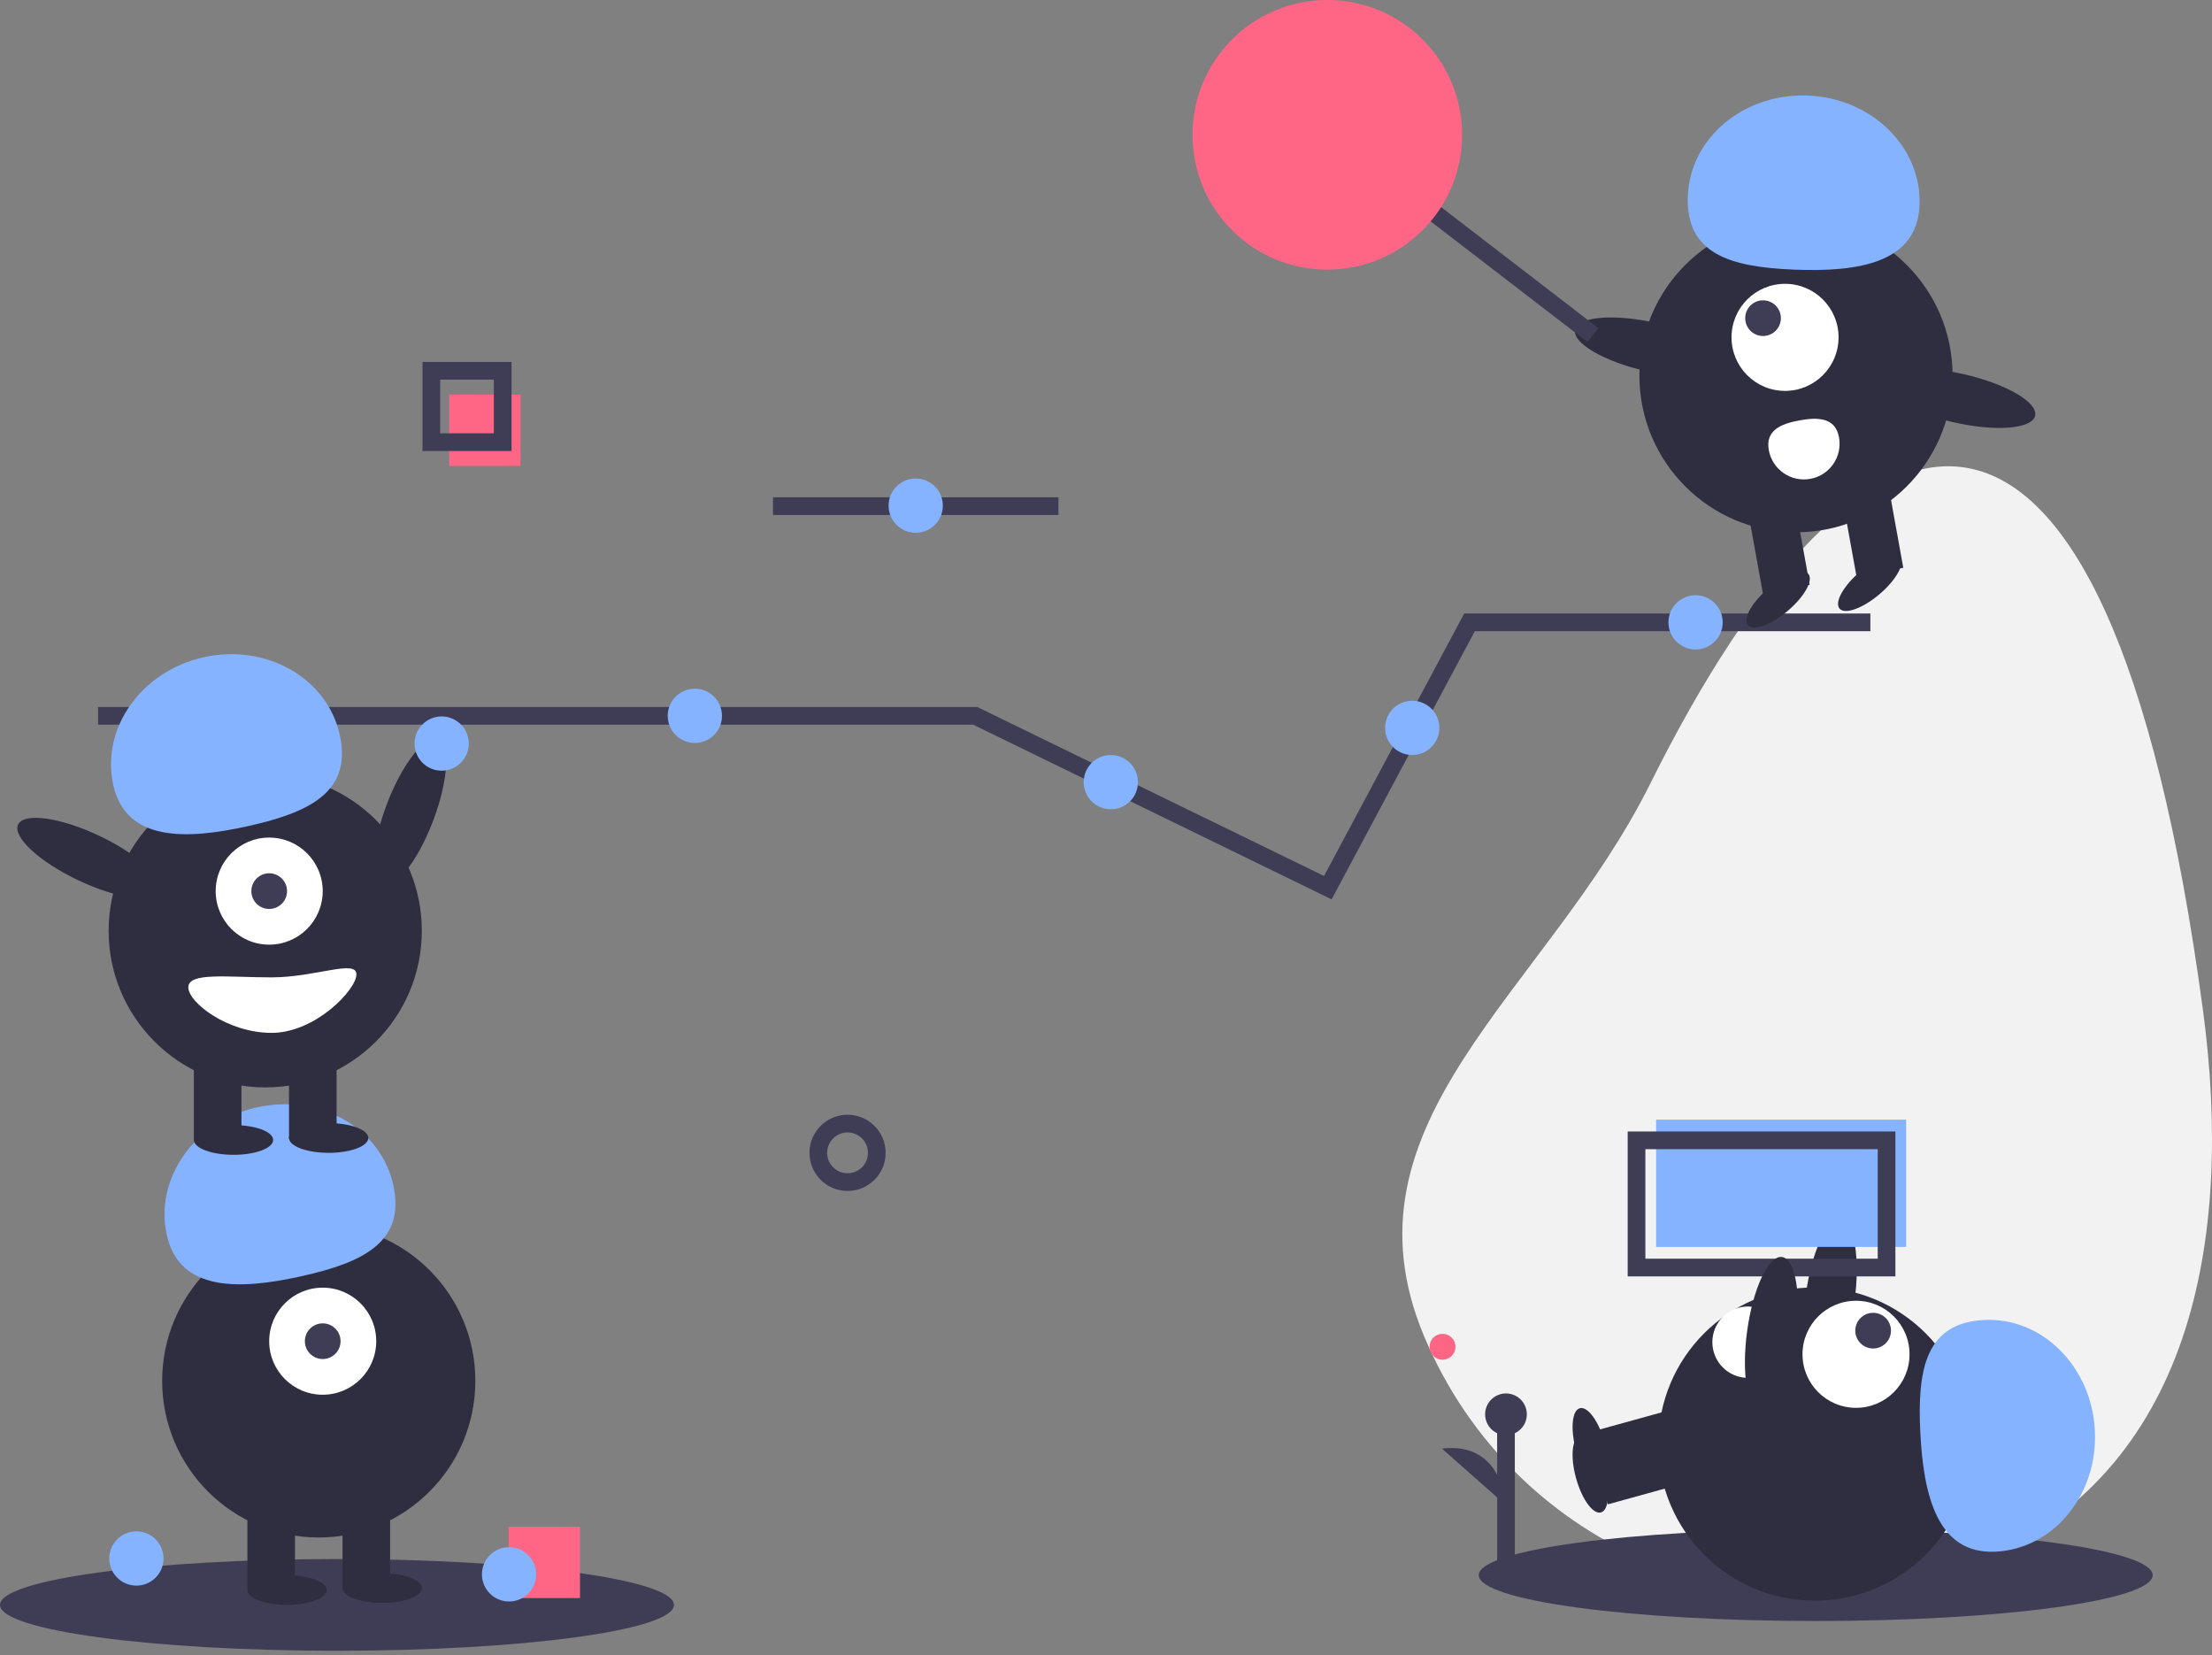 <svg width="250" height="187" viewBox="0 0 250 187" fill="none" xmlns="http://www.w3.org/2000/svg">
<rect x="0" y="0" width="250" height="187" fill="#808080" stroke="none"/>
<g clip-path="url(#clip0)">
<path d="M87.363 57.191H119.623" stroke="#3F3D56" stroke-width="2" stroke-miterlimit="10"/>
<path d="M48.93 92.796C50.675 88.23 50.928 84.085 49.495 83.538C48.061 82.99 45.485 86.247 43.74 90.812C41.995 95.377 41.743 99.522 43.176 100.07C44.609 100.618 47.185 97.361 48.93 92.796Z" fill="#2F2E41"/>
<path d="M248.974 114.098C252.484 140.218 247.705 166.366 223.397 176.548C199.089 186.73 171.129 175.279 160.947 150.971C150.765 126.663 174.789 112.118 186.525 88.521C210.356 40.602 238.075 32.984 248.974 114.098Z" fill="#F2F2F2"/>
<path d="M205.213 183.16C226.247 183.16 243.298 180.84 243.298 177.979C243.298 175.117 226.247 172.798 205.213 172.798C184.179 172.798 167.128 175.117 167.128 177.979C167.128 180.84 184.179 183.16 205.213 183.16Z" fill="#3F3D56"/>
<path d="M180.298 164.792L181.731 169.975L191.016 167.408L189.583 162.226L180.298 164.792Z" fill="#2F2E41"/>
<path d="M180.938 170.891C181.833 170.644 182.023 168.51 181.364 166.125C180.704 163.74 179.445 162.007 178.55 162.254C177.656 162.501 177.465 164.635 178.125 167.02C178.784 169.405 180.044 171.138 180.938 170.891Z" fill="#2F2E41"/>
<path d="M209.605 146.968C210.262 142.125 209.561 138.032 208.041 137.826C206.521 137.62 204.756 141.379 204.1 146.222C203.443 151.065 204.144 155.158 205.664 155.364C207.184 155.57 208.949 151.811 209.605 146.968Z" fill="#2F2E41"/>
<path d="M205.12 180.861C214.895 180.861 222.818 172.937 222.818 163.162C222.818 153.388 214.895 145.464 205.12 145.464C195.345 145.464 187.421 153.388 187.421 163.162C187.421 172.937 195.345 180.861 205.12 180.861Z" fill="#2F2E41"/>
<path d="M180.298 161.656L181.731 166.838L191.016 164.272L189.583 159.089L180.298 161.656Z" fill="#2F2E41"/>
<path d="M180.938 167.755C181.833 167.508 182.023 165.374 181.364 162.988C180.704 160.603 179.445 158.87 178.55 159.117C177.656 159.365 177.465 161.499 178.125 163.884C178.784 166.269 180.044 168.002 180.938 167.755Z" fill="#2F2E41"/>
<path d="M209.767 159.072C213.108 159.072 215.816 156.364 215.816 153.023C215.816 149.683 213.108 146.974 209.767 146.974C206.427 146.974 203.718 149.683 203.718 153.023C203.718 156.364 206.427 159.072 209.767 159.072Z" fill="white"/>
<path d="M211.702 152.368C212.815 152.368 213.718 151.465 213.718 150.351C213.718 149.238 212.815 148.335 211.702 148.335C210.588 148.335 209.685 149.238 209.685 150.351C209.685 151.465 210.588 152.368 211.702 152.368Z" fill="#3F3D56"/>
<path d="M225.558 175.324C232.108 174.997 237.124 168.871 236.762 161.641C236.4 154.412 230.798 148.818 224.248 149.145C217.699 149.473 216.671 154.615 217.033 161.844C217.394 169.073 219.009 175.652 225.558 175.324Z" fill="#85B3FF"/>
<path d="M197.887 155.674C196.821 155.76 195.764 155.419 194.95 154.726C194.135 154.033 193.629 153.045 193.543 151.98C193.457 150.914 193.797 149.857 194.49 149.043C195.182 148.228 196.17 147.721 197.236 147.635C199.456 147.455 200.061 149.218 200.241 151.437C200.421 153.657 200.106 155.494 197.887 155.674Z" fill="white"/>
<path d="M11.082 80.881H110.214L125.583 88.369L150.071 100.299L166.082 70.321H211.39" stroke="#3F3D56" stroke-width="2" stroke-miterlimit="10"/>
<path d="M49.917 87.084C51.61 87.084 52.983 85.711 52.983 84.018C52.983 82.324 51.61 80.952 49.917 80.952C48.224 80.952 46.851 82.324 46.851 84.018C46.851 85.711 48.224 87.084 49.917 87.084Z" fill="#85B3FF"/>
<path d="M78.532 83.947C80.226 83.947 81.598 82.574 81.598 80.881C81.598 79.188 80.226 77.815 78.532 77.815C76.839 77.815 75.466 79.188 75.466 80.881C75.466 82.574 76.839 83.947 78.532 83.947Z" fill="#85B3FF"/>
<path d="M125.544 91.442C127.237 91.442 128.61 90.069 128.61 88.376C128.61 86.682 127.237 85.31 125.544 85.31C123.85 85.31 122.478 86.682 122.478 88.376C122.478 90.069 123.85 91.442 125.544 91.442Z" fill="#85B3FF"/>
<path d="M191.632 73.386C193.325 73.386 194.698 72.014 194.698 70.321C194.698 68.627 193.325 67.255 191.632 67.255C189.939 67.255 188.566 68.627 188.566 70.321C188.566 72.014 189.939 73.386 191.632 73.386Z" fill="#85B3FF"/>
<path d="M159.61 85.31C161.303 85.31 162.676 83.937 162.676 82.244C162.676 80.55 161.303 79.178 159.61 79.178C157.917 79.178 156.544 80.55 156.544 82.244C156.544 83.937 157.917 85.31 159.61 85.31Z" fill="#85B3FF"/>
<path d="M95.79 133.567C97.616 133.567 99.096 132.087 99.096 130.261C99.096 128.435 97.616 126.955 95.79 126.955C93.965 126.955 92.485 128.435 92.485 130.261C92.485 132.087 93.965 133.567 95.79 133.567Z" stroke="#3F3D56" stroke-width="2" stroke-miterlimit="10"/>
<path d="M38.085 186.521C59.119 186.521 76.171 184.201 76.171 181.339C76.171 178.478 59.119 176.158 38.085 176.158C17.051 176.158 0 178.478 0 181.339C0 184.201 17.051 186.521 38.085 186.521Z" fill="#3F3D56"/>
<path d="M36.025 173.722C45.8 173.722 53.724 165.798 53.724 156.024C53.724 146.249 45.8 138.325 36.025 138.325C26.251 138.325 18.327 146.249 18.327 156.024C18.327 165.798 26.251 173.722 36.025 173.722Z" fill="#2F2E41"/>
<path d="M33.337 169.914H27.96V179.547H33.337V169.914Z" fill="#2F2E41"/>
<path d="M44.09 169.914H38.714V179.547H44.09V169.914Z" fill="#2F2E41"/>
<path d="M32.441 181.339C34.915 181.339 36.921 180.587 36.921 179.659C36.921 178.731 34.915 177.979 32.441 177.979C29.966 177.979 27.96 178.731 27.96 179.659C27.96 180.587 29.966 181.339 32.441 181.339Z" fill="#2F2E41"/>
<path d="M43.194 181.115C45.669 181.115 47.675 180.363 47.675 179.435C47.675 178.507 45.669 177.755 43.194 177.755C40.72 177.755 38.714 178.507 38.714 179.435C38.714 180.363 40.72 181.115 43.194 181.115Z" fill="#2F2E41"/>
<path d="M36.473 157.592C39.814 157.592 42.522 154.884 42.522 151.543C42.522 148.202 39.814 145.494 36.473 145.494C33.133 145.494 30.424 148.202 30.424 151.543C30.424 154.884 33.133 157.592 36.473 157.592Z" fill="white"/>
<path d="M36.473 153.559C37.587 153.559 38.49 152.657 38.49 151.543C38.49 150.43 37.587 149.527 36.473 149.527C35.36 149.527 34.457 150.43 34.457 151.543C34.457 152.657 35.36 153.559 36.473 153.559Z" fill="#3F3D56"/>
<path d="M18.857 139.565C17.428 133.165 21.996 126.698 29.061 125.12C36.125 123.543 43.01 127.452 44.439 133.852C45.868 140.252 41.186 142.613 34.122 144.19C27.058 145.768 20.286 145.965 18.857 139.565Z" fill="#85B3FF"/>
<path d="M29.977 122.867C39.751 122.867 47.675 114.943 47.675 105.169C47.675 95.394 39.751 87.47 29.977 87.47C20.202 87.47 12.278 95.394 12.278 105.169C12.278 114.943 20.202 122.867 29.977 122.867Z" fill="#2F2E41"/>
<path d="M27.288 119.059H21.911V128.692H27.288V119.059Z" fill="#2F2E41"/>
<path d="M38.042 119.059H32.665V128.692H38.042V119.059Z" fill="#2F2E41"/>
<path d="M26.392 130.484C28.866 130.484 30.873 129.732 30.873 128.804C30.873 127.876 28.866 127.124 26.392 127.124C23.917 127.124 21.911 127.876 21.911 128.804C21.911 129.732 23.917 130.484 26.392 130.484Z" fill="#2F2E41"/>
<path d="M37.145 130.26C39.62 130.26 41.626 129.508 41.626 128.58C41.626 127.652 39.62 126.9 37.145 126.9C34.671 126.9 32.665 127.652 32.665 128.58C32.665 129.508 34.671 130.26 37.145 130.26Z" fill="#2F2E41"/>
<path d="M30.424 106.737C33.765 106.737 36.473 104.029 36.473 100.688C36.473 97.347 33.765 94.639 30.424 94.639C27.084 94.639 24.376 97.347 24.376 100.688C24.376 104.029 27.084 106.737 30.424 106.737Z" fill="white"/>
<path d="M30.424 102.704C31.538 102.704 32.441 101.801 32.441 100.688C32.441 99.574 31.538 98.672 30.424 98.672C29.311 98.672 28.408 99.574 28.408 100.688C28.408 101.801 29.311 102.704 30.424 102.704Z" fill="#3F3D56"/>
<path d="M12.808 88.71C11.379 82.309 15.947 75.843 23.012 74.265C30.076 72.688 36.961 76.597 38.39 82.997C39.819 89.397 35.137 91.758 28.073 93.335C21.009 94.912 14.237 95.109 12.808 88.71Z" fill="#85B3FF"/>
<path d="M18.038 100.749C18.695 99.362 15.648 96.541 11.232 94.446C6.817 92.352 2.704 91.778 2.046 93.164C1.389 94.55 4.436 97.372 8.852 99.466C13.267 101.561 17.38 102.135 18.038 100.749Z" fill="#2F2E41"/>
<path d="M21.283 111.554C21.283 113.286 25.743 116.706 30.692 116.706C35.642 116.706 40.282 111.83 40.282 110.097C40.282 108.365 35.642 110.433 30.692 110.433C25.743 110.433 21.283 109.821 21.283 111.554Z" fill="white"/>
<path d="M215.43 126.513H187.173V140.887H215.43V126.513Z" fill="#85B3FF"/>
<path d="M213.218 128.847H184.961V143.221H213.218V128.847Z" stroke="#3F3D56" stroke-width="2" stroke-miterlimit="10"/>
<path d="M58.831 44.582H50.766V52.647H58.831V44.582Z" fill="#FF6584"/>
<path d="M56.815 41.894H48.75V49.959H56.815V41.894Z" stroke="#3F3D56" stroke-width="2" stroke-miterlimit="10"/>
<path d="M202.984 60.146C212.759 60.146 220.683 52.222 220.683 42.447C220.683 32.673 212.759 24.749 202.984 24.749C193.21 24.749 185.286 32.673 185.286 42.447C185.286 52.222 193.21 60.146 202.984 60.146Z" fill="#2F2E41"/>
<path d="M209.819 65.115L215.11 64.157L213.394 54.677L208.103 55.635L209.819 65.115Z" fill="#2F2E41"/>
<path d="M199.238 67.031L204.529 66.073L202.813 56.594L197.522 57.552L199.238 67.031Z" fill="#2F2E41"/>
<path d="M202.047 69.026C203.935 67.427 204.98 65.556 204.38 64.848C203.781 64.14 201.764 64.862 199.875 66.462C197.987 68.061 196.942 69.931 197.542 70.639C198.142 71.347 200.159 70.625 202.047 69.026Z" fill="#2F2E41"/>
<path d="M212.408 67.15C214.297 65.551 215.341 63.681 214.742 62.972C214.142 62.264 212.125 62.987 210.236 64.586C208.348 66.185 207.303 68.056 207.903 68.764C208.503 69.472 210.52 68.749 212.408 67.15Z" fill="#2F2E41"/>
<path d="M201.745 44.167C205.086 44.167 207.794 41.459 207.794 38.118C207.794 34.777 205.086 32.069 201.745 32.069C198.405 32.069 195.696 34.777 195.696 38.118C195.696 41.459 198.405 44.167 201.745 44.167Z" fill="white"/>
<path d="M199.259 37.966C200.373 37.966 201.276 37.064 201.276 35.95C201.276 34.836 200.373 33.934 199.259 33.934C198.146 33.934 197.243 34.836 197.243 35.95C197.243 37.064 198.146 37.966 199.259 37.966Z" fill="#3F3D56"/>
<path d="M216.946 23.193C217.212 16.641 211.565 11.091 204.333 10.797C197.101 10.504 191.022 15.577 190.756 22.129C190.49 28.682 195.517 30.17 202.749 30.464C209.981 30.758 216.68 29.745 216.946 23.193Z" fill="#85B3FF"/>
<path d="M195.268 41.2C195.611 39.705 192.027 37.607 187.263 36.515C182.499 35.423 178.359 35.75 178.017 37.246C177.674 38.741 181.258 40.839 186.022 41.931C190.785 43.023 194.925 42.696 195.268 41.2Z" fill="#2F2E41"/>
<path d="M230.009 46.977C230.352 45.482 226.768 43.385 222.004 42.292C217.241 41.201 213.101 41.528 212.758 43.023C212.415 44.519 215.999 46.616 220.763 47.708C225.527 48.8 229.666 48.473 230.009 46.977Z" fill="#2F2E41"/>
<path d="M207.845 49.422C207.94 49.943 207.93 50.478 207.818 50.995C207.706 51.513 207.493 52.003 207.191 52.438C206.889 52.873 206.505 53.245 206.059 53.532C205.614 53.818 205.117 54.014 204.595 54.108C204.074 54.203 203.54 54.194 203.022 54.081C202.505 53.969 202.014 53.756 201.579 53.454C201.144 53.152 200.773 52.768 200.486 52.323C200.199 51.877 200.003 51.38 199.909 50.859C199.512 48.667 201.207 47.892 203.398 47.495C205.59 47.098 207.449 47.23 207.845 49.422Z" fill="white"/>
<path d="M159.646 22.179L180.033 37.861" stroke="#3F3D56" stroke-width="2" stroke-miterlimit="10"/>
<path d="M150.012 30.468C158.426 30.468 165.247 23.648 165.247 15.234C165.247 6.821 158.426 0 150.012 0C141.599 0 134.778 6.821 134.778 15.234C134.778 23.648 141.599 30.468 150.012 30.468Z" fill="#FF6584"/>
<path d="M202.962 151.174C203.619 146.331 202.919 142.238 201.398 142.032C199.878 141.825 198.113 145.584 197.457 150.427C196.8 155.27 197.501 159.364 199.021 159.57C200.541 159.776 202.306 156.017 202.962 151.174Z" fill="#2F2E41"/>
<path d="M15.416 179.16C17.109 179.16 18.482 177.788 18.482 176.095C18.482 174.401 17.109 173.029 15.416 173.029C13.723 173.029 12.35 174.401 12.35 176.095C12.35 177.788 13.723 179.16 15.416 179.16Z" fill="#85B3FF"/>
<path d="M65.552 172.504H57.487V180.57H65.552V172.504Z" fill="#FF6584"/>
<path d="M57.534 180.953C59.227 180.953 60.6 179.58 60.6 177.887C60.6 176.193 59.227 174.821 57.534 174.821C55.841 174.821 54.468 176.193 54.468 177.887C54.468 179.58 55.841 180.953 57.534 180.953Z" fill="#85B3FF"/>
<path d="M103.493 60.2C105.186 60.2 106.559 58.827 106.559 57.134C106.559 55.441 105.186 54.068 103.493 54.068C101.8 54.068 100.427 55.441 100.427 57.134C100.427 58.827 101.8 60.2 103.493 60.2Z" fill="#85B3FF"/>
<path d="M163.032 153.638C163.841 153.638 164.497 152.983 164.497 152.174C164.497 151.365 163.841 150.71 163.032 150.71C162.224 150.71 161.568 151.365 161.568 152.174C161.568 152.983 162.224 153.638 163.032 153.638Z" fill="#FF6584"/>
<path d="M170.206 176.475V159.805" stroke="#3F3D56" stroke-width="2" stroke-miterlimit="10"/>
<path d="M170.206 162.162C171.508 162.162 172.563 161.107 172.563 159.805C172.563 158.503 171.508 157.447 170.206 157.447C168.904 157.447 167.848 158.503 167.848 159.805C167.848 161.107 168.904 162.162 170.206 162.162Z" fill="#3F3D56"/>
<path d="M170.206 170.079C170.206 170.079 169.869 162.836 162.965 163.678L170.206 170.079Z" fill="#3F3D56"/>
</g>
<defs>
<clipPath id="clip0">
<rect width="250" height="186.521" fill="white"/>
</clipPath>
</defs>
</svg>
